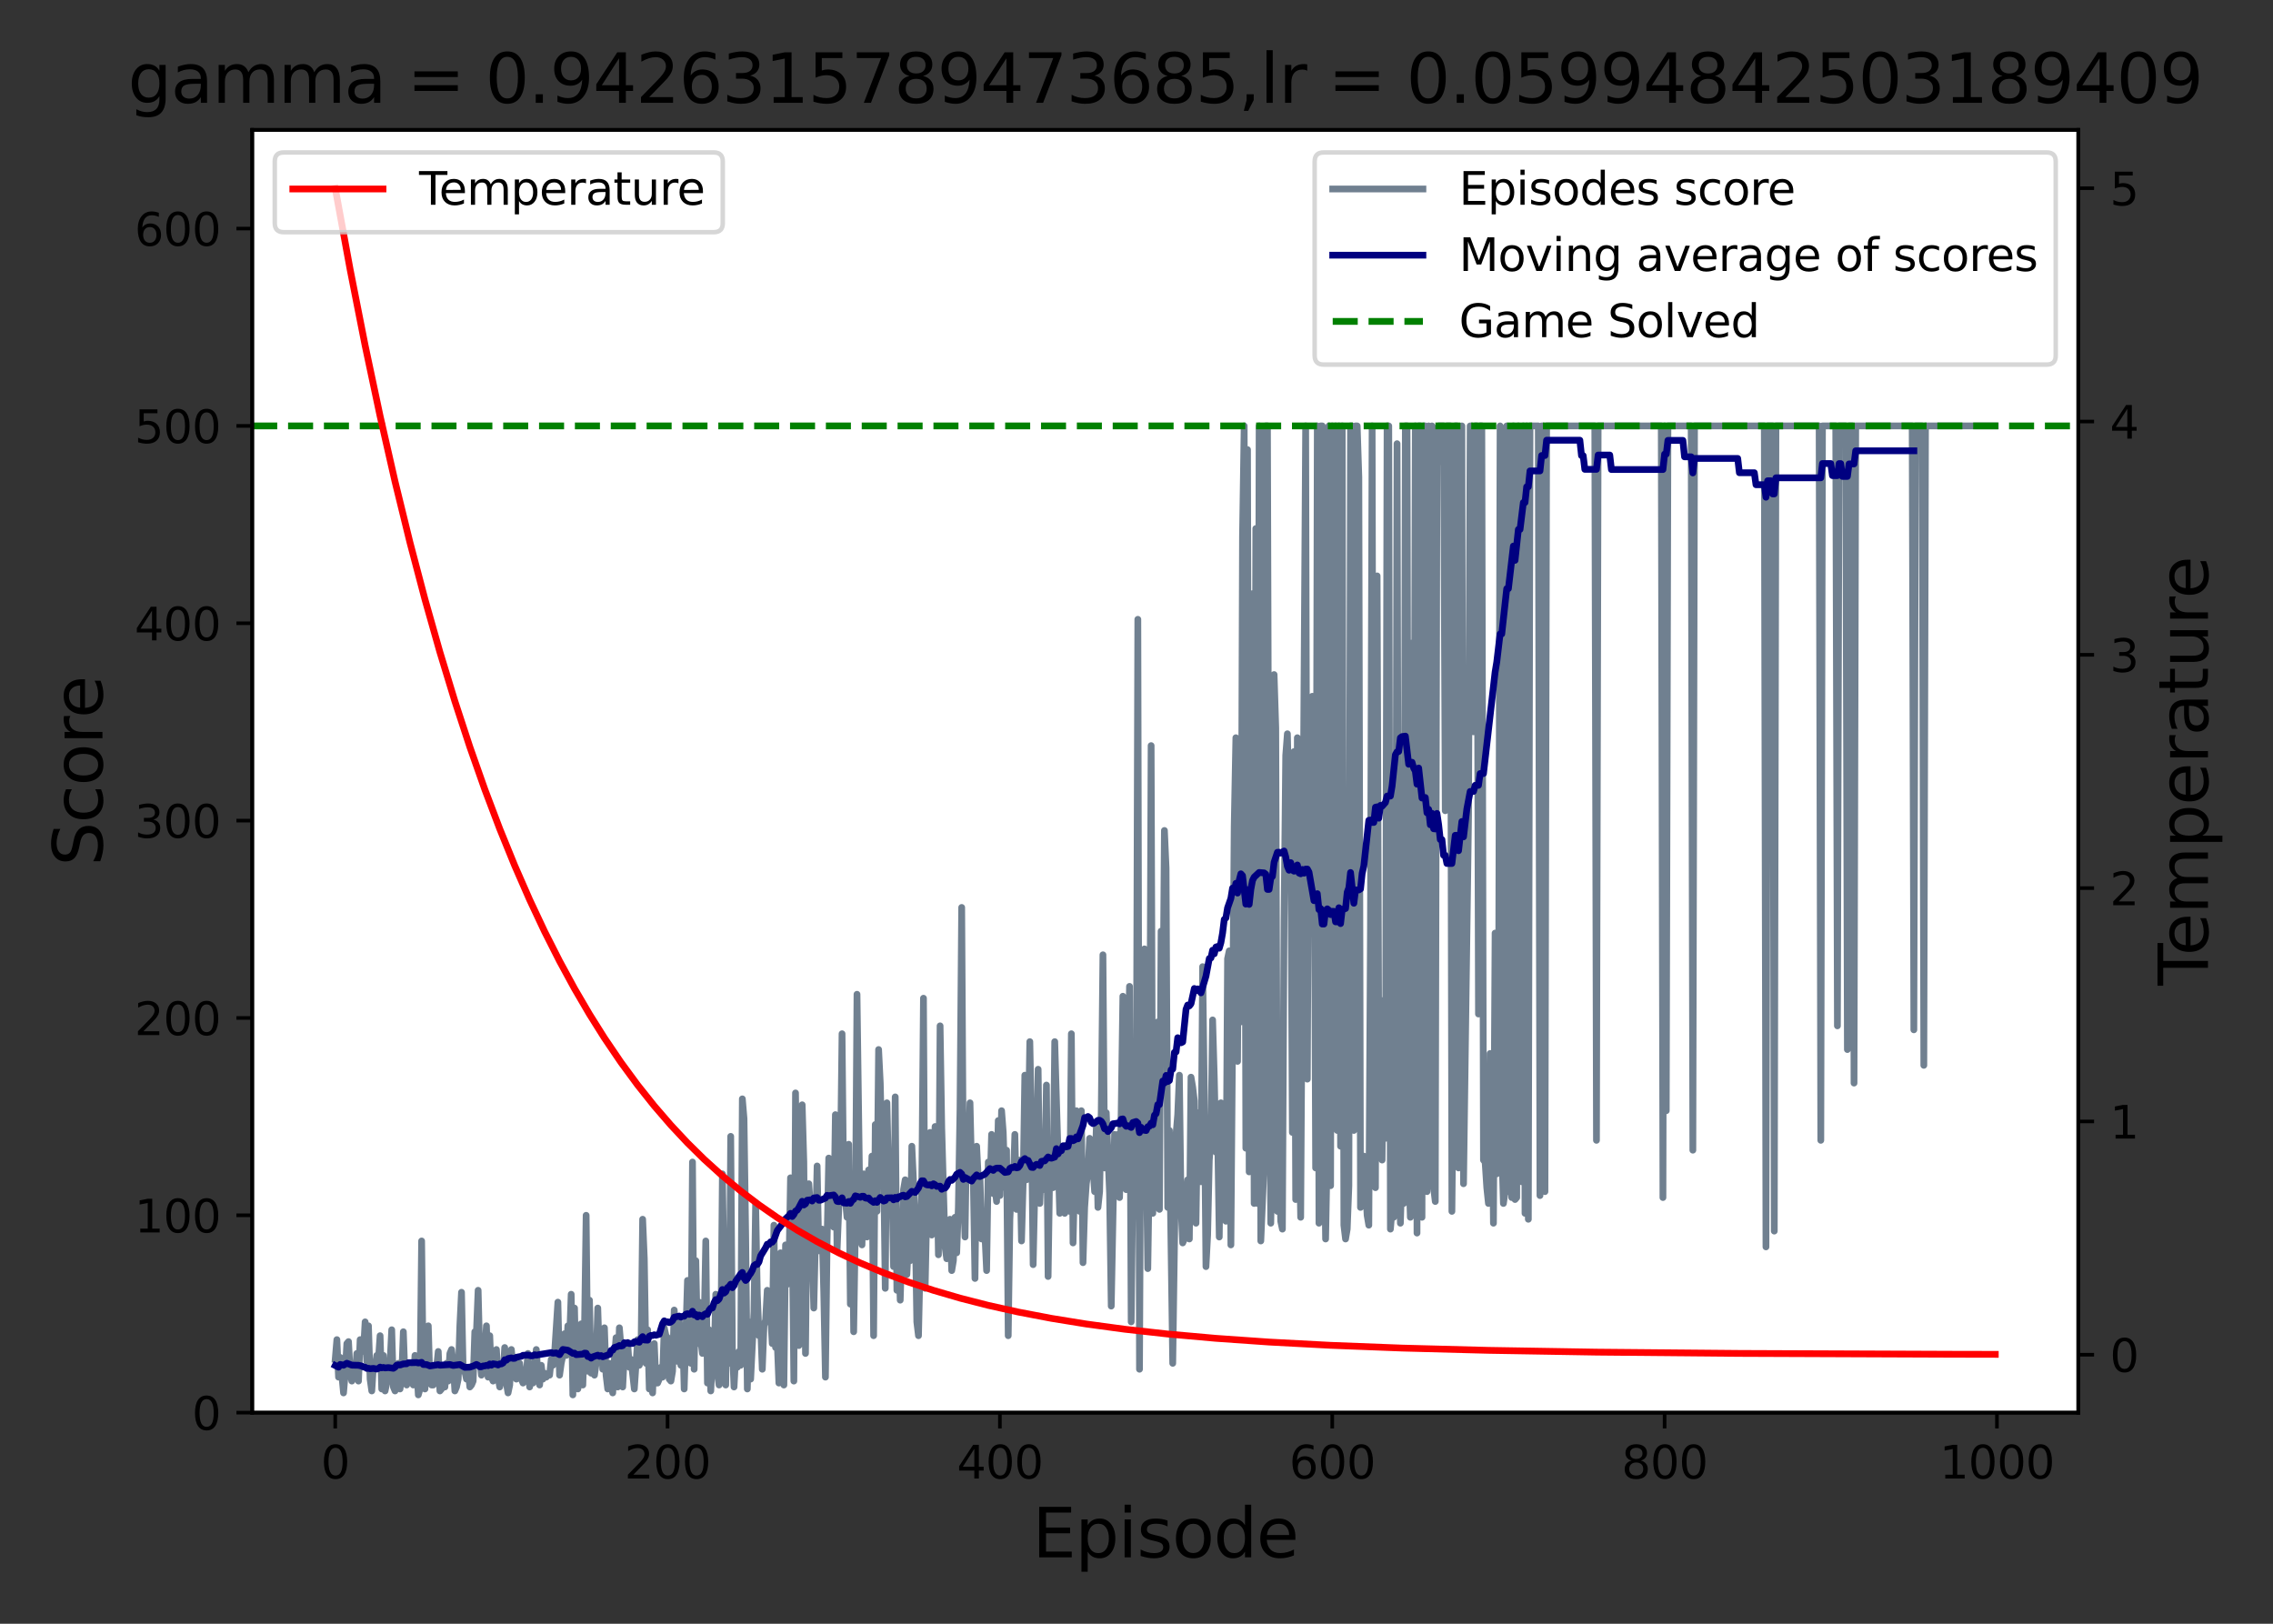 <?xml version="1.0" encoding="utf-8" standalone="no"?>
<!DOCTYPE svg PUBLIC "-//W3C//DTD SVG 1.1//EN"
  "http://www.w3.org/Graphics/SVG/1.1/DTD/svg11.dtd">
<svg xmlns:xlink="http://www.w3.org/1999/xlink" width="504pt" height="360pt" viewBox="0 0 504 360" xmlns="http://www.w3.org/2000/svg" version="1.1">
 <rect x="0" y="0" width="504" height="360" fill="#333333" stroke="none"/>
 <defs>
  <style type="text/css">*{stroke-linejoin: round; stroke-linecap: butt}</style>
 </defs>
 <g id="figure_1">
  <g id="patch_1">
   <path d="M 0 360 
L 504 360 
L 504 0 
L 0 0 
L 0 360 
z
" style="fill: none"/>
  </g>
  <g id="axes_1">
   <g id="patch_2">
    <path d="M 55.925 313.2 
L 460.825 313.2 
L 460.825 28.8 
L 55.925 28.8 
z
" style="fill: #ffffff"/>
   </g>
   <g id="matplotlib.axis_1">
    <g id="xtick_1">
     <g id="line2d_1">
      <defs>
       <path id="m7214037298" d="M 0 0 
L 0 3.5 
" style="stroke: #000000; stroke-width: 0.8"/>
      </defs>
      <g>
       <use xlink:href="#m7214037298" x="74.33" y="313.2" style="stroke: #000000; stroke-width: 0.8"/>
      </g>
     </g>
     <g id="text_1">
      <!-- 0 -->
      <g transform="translate(71.148 327.798)scale(0.1 -0.1)">
       <defs>
        <path id="DejaVuSans-30" d="M 2034 4250 
Q 1547 4250 1301 3770 
Q 1056 3291 1056 2328 
Q 1056 1369 1301 889 
Q 1547 409 2034 409 
Q 2525 409 2770 889 
Q 3016 1369 3016 2328 
Q 3016 3291 2770 3770 
Q 2525 4250 2034 4250 
z
M 2034 4750 
Q 2819 4750 3233 4129 
Q 3647 3509 3647 2328 
Q 3647 1150 3233 529 
Q 2819 -91 2034 -91 
Q 1250 -91 836 529 
Q 422 1150 422 2328 
Q 422 3509 836 4129 
Q 1250 4750 2034 4750 
z
" transform="scale(0.016)"/>
       </defs>
       <use xlink:href="#DejaVuSans-30"/>
      </g>
     </g>
    </g>
    <g id="xtick_2">
     <g id="line2d_2">
      <g>
       <use xlink:href="#m7214037298" x="148.021" y="313.2" style="stroke: #000000; stroke-width: 0.8"/>
      </g>
     </g>
     <g id="text_2">
      <!-- 200 -->
      <g transform="translate(138.478 327.798)scale(0.1 -0.1)">
       <defs>
        <path id="DejaVuSans-32" d="M 1228 531 
L 3431 531 
L 3431 0 
L 469 0 
L 469 531 
Q 828 903 1448 1529 
Q 2069 2156 2228 2338 
Q 2531 2678 2651 2914 
Q 2772 3150 2772 3378 
Q 2772 3750 2511 3984 
Q 2250 4219 1831 4219 
Q 1534 4219 1204 4116 
Q 875 4013 500 3803 
L 500 4441 
Q 881 4594 1212 4672 
Q 1544 4750 1819 4750 
Q 2544 4750 2975 4387 
Q 3406 4025 3406 3419 
Q 3406 3131 3298 2873 
Q 3191 2616 2906 2266 
Q 2828 2175 2409 1742 
Q 1991 1309 1228 531 
z
" transform="scale(0.016)"/>
       </defs>
       <use xlink:href="#DejaVuSans-32"/>
       <use xlink:href="#DejaVuSans-30" x="63.623"/>
       <use xlink:href="#DejaVuSans-30" x="127.246"/>
      </g>
     </g>
    </g>
    <g id="xtick_3">
     <g id="line2d_3">
      <g>
       <use xlink:href="#m7214037298" x="221.713" y="313.2" style="stroke: #000000; stroke-width: 0.8"/>
      </g>
     </g>
     <g id="text_3">
      <!-- 400 -->
      <g transform="translate(212.17 327.798)scale(0.1 -0.1)">
       <defs>
        <path id="DejaVuSans-34" d="M 2419 4116 
L 825 1625 
L 2419 1625 
L 2419 4116 
z
M 2253 4666 
L 3047 4666 
L 3047 1625 
L 3713 1625 
L 3713 1100 
L 3047 1100 
L 3047 0 
L 2419 0 
L 2419 1100 
L 313 1100 
L 313 1709 
L 2253 4666 
z
" transform="scale(0.016)"/>
       </defs>
       <use xlink:href="#DejaVuSans-34"/>
       <use xlink:href="#DejaVuSans-30" x="63.623"/>
       <use xlink:href="#DejaVuSans-30" x="127.246"/>
      </g>
     </g>
    </g>
    <g id="xtick_4">
     <g id="line2d_4">
      <g>
       <use xlink:href="#m7214037298" x="295.405" y="313.2" style="stroke: #000000; stroke-width: 0.8"/>
      </g>
     </g>
     <g id="text_4">
      <!-- 600 -->
      <g transform="translate(285.861 327.798)scale(0.1 -0.1)">
       <defs>
        <path id="DejaVuSans-36" d="M 2113 2584 
Q 1688 2584 1439 2293 
Q 1191 2003 1191 1497 
Q 1191 994 1439 701 
Q 1688 409 2113 409 
Q 2538 409 2786 701 
Q 3034 994 3034 1497 
Q 3034 2003 2786 2293 
Q 2538 2584 2113 2584 
z
M 3366 4563 
L 3366 3988 
Q 3128 4100 2886 4159 
Q 2644 4219 2406 4219 
Q 1781 4219 1451 3797 
Q 1122 3375 1075 2522 
Q 1259 2794 1537 2939 
Q 1816 3084 2150 3084 
Q 2853 3084 3261 2657 
Q 3669 2231 3669 1497 
Q 3669 778 3244 343 
Q 2819 -91 2113 -91 
Q 1303 -91 875 529 
Q 447 1150 447 2328 
Q 447 3434 972 4092 
Q 1497 4750 2381 4750 
Q 2619 4750 2861 4703 
Q 3103 4656 3366 4563 
z
" transform="scale(0.016)"/>
       </defs>
       <use xlink:href="#DejaVuSans-36"/>
       <use xlink:href="#DejaVuSans-30" x="63.623"/>
       <use xlink:href="#DejaVuSans-30" x="127.246"/>
      </g>
     </g>
    </g>
    <g id="xtick_5">
     <g id="line2d_5">
      <g>
       <use xlink:href="#m7214037298" x="369.097" y="313.2" style="stroke: #000000; stroke-width: 0.8"/>
      </g>
     </g>
     <g id="text_5">
      <!-- 800 -->
      <g transform="translate(359.553 327.798)scale(0.1 -0.1)">
       <defs>
        <path id="DejaVuSans-38" d="M 2034 2216 
Q 1584 2216 1326 1975 
Q 1069 1734 1069 1313 
Q 1069 891 1326 650 
Q 1584 409 2034 409 
Q 2484 409 2743 651 
Q 3003 894 3003 1313 
Q 3003 1734 2745 1975 
Q 2488 2216 2034 2216 
z
M 1403 2484 
Q 997 2584 770 2862 
Q 544 3141 544 3541 
Q 544 4100 942 4425 
Q 1341 4750 2034 4750 
Q 2731 4750 3128 4425 
Q 3525 4100 3525 3541 
Q 3525 3141 3298 2862 
Q 3072 2584 2669 2484 
Q 3125 2378 3379 2068 
Q 3634 1759 3634 1313 
Q 3634 634 3220 271 
Q 2806 -91 2034 -91 
Q 1263 -91 848 271 
Q 434 634 434 1313 
Q 434 1759 690 2068 
Q 947 2378 1403 2484 
z
M 1172 3481 
Q 1172 3119 1398 2916 
Q 1625 2713 2034 2713 
Q 2441 2713 2670 2916 
Q 2900 3119 2900 3481 
Q 2900 3844 2670 4047 
Q 2441 4250 2034 4250 
Q 1625 4250 1398 4047 
Q 1172 3844 1172 3481 
z
" transform="scale(0.016)"/>
       </defs>
       <use xlink:href="#DejaVuSans-38"/>
       <use xlink:href="#DejaVuSans-30" x="63.623"/>
       <use xlink:href="#DejaVuSans-30" x="127.246"/>
      </g>
     </g>
    </g>
    <g id="xtick_6">
     <g id="line2d_6">
      <g>
       <use xlink:href="#m7214037298" x="442.789" y="313.2" style="stroke: #000000; stroke-width: 0.8"/>
      </g>
     </g>
     <g id="text_6">
      <!-- 1000 -->
      <g transform="translate(430.064 327.798)scale(0.1 -0.1)">
       <defs>
        <path id="DejaVuSans-31" d="M 794 531 
L 1825 531 
L 1825 4091 
L 703 3866 
L 703 4441 
L 1819 4666 
L 2450 4666 
L 2450 531 
L 3481 531 
L 3481 0 
L 794 0 
L 794 531 
z
" transform="scale(0.016)"/>
       </defs>
       <use xlink:href="#DejaVuSans-31"/>
       <use xlink:href="#DejaVuSans-30" x="63.623"/>
       <use xlink:href="#DejaVuSans-30" x="127.246"/>
       <use xlink:href="#DejaVuSans-30" x="190.869"/>
      </g>
     </g>
    </g>
    <g id="text_7">
     <!-- Episode -->
     <g transform="translate(228.919 345.276)scale(0.15 -0.15)">
      <defs>
       <path id="DejaVuSans-45" d="M 628 4666 
L 3578 4666 
L 3578 4134 
L 1259 4134 
L 1259 2753 
L 3481 2753 
L 3481 2222 
L 1259 2222 
L 1259 531 
L 3634 531 
L 3634 0 
L 628 0 
L 628 4666 
z
" transform="scale(0.016)"/>
       <path id="DejaVuSans-70" d="M 1159 525 
L 1159 -1331 
L 581 -1331 
L 581 3500 
L 1159 3500 
L 1159 2969 
Q 1341 3281 1617 3432 
Q 1894 3584 2278 3584 
Q 2916 3584 3314 3078 
Q 3713 2572 3713 1747 
Q 3713 922 3314 415 
Q 2916 -91 2278 -91 
Q 1894 -91 1617 61 
Q 1341 213 1159 525 
z
M 3116 1747 
Q 3116 2381 2855 2742 
Q 2594 3103 2138 3103 
Q 1681 3103 1420 2742 
Q 1159 2381 1159 1747 
Q 1159 1113 1420 752 
Q 1681 391 2138 391 
Q 2594 391 2855 752 
Q 3116 1113 3116 1747 
z
" transform="scale(0.016)"/>
       <path id="DejaVuSans-69" d="M 603 3500 
L 1178 3500 
L 1178 0 
L 603 0 
L 603 3500 
z
M 603 4863 
L 1178 4863 
L 1178 4134 
L 603 4134 
L 603 4863 
z
" transform="scale(0.016)"/>
       <path id="DejaVuSans-73" d="M 2834 3397 
L 2834 2853 
Q 2591 2978 2328 3040 
Q 2066 3103 1784 3103 
Q 1356 3103 1142 2972 
Q 928 2841 928 2578 
Q 928 2378 1081 2264 
Q 1234 2150 1697 2047 
L 1894 2003 
Q 2506 1872 2764 1633 
Q 3022 1394 3022 966 
Q 3022 478 2636 193 
Q 2250 -91 1575 -91 
Q 1294 -91 989 -36 
Q 684 19 347 128 
L 347 722 
Q 666 556 975 473 
Q 1284 391 1588 391 
Q 1994 391 2212 530 
Q 2431 669 2431 922 
Q 2431 1156 2273 1281 
Q 2116 1406 1581 1522 
L 1381 1569 
Q 847 1681 609 1914 
Q 372 2147 372 2553 
Q 372 3047 722 3315 
Q 1072 3584 1716 3584 
Q 2034 3584 2315 3537 
Q 2597 3491 2834 3397 
z
" transform="scale(0.016)"/>
       <path id="DejaVuSans-6f" d="M 1959 3097 
Q 1497 3097 1228 2736 
Q 959 2375 959 1747 
Q 959 1119 1226 758 
Q 1494 397 1959 397 
Q 2419 397 2687 759 
Q 2956 1122 2956 1747 
Q 2956 2369 2687 2733 
Q 2419 3097 1959 3097 
z
M 1959 3584 
Q 2709 3584 3137 3096 
Q 3566 2609 3566 1747 
Q 3566 888 3137 398 
Q 2709 -91 1959 -91 
Q 1206 -91 779 398 
Q 353 888 353 1747 
Q 353 2609 779 3096 
Q 1206 3584 1959 3584 
z
" transform="scale(0.016)"/>
       <path id="DejaVuSans-64" d="M 2906 2969 
L 2906 4863 
L 3481 4863 
L 3481 0 
L 2906 0 
L 2906 525 
Q 2725 213 2448 61 
Q 2172 -91 1784 -91 
Q 1150 -91 751 415 
Q 353 922 353 1747 
Q 353 2572 751 3078 
Q 1150 3584 1784 3584 
Q 2172 3584 2448 3432 
Q 2725 3281 2906 2969 
z
M 947 1747 
Q 947 1113 1208 752 
Q 1469 391 1925 391 
Q 2381 391 2643 752 
Q 2906 1113 2906 1747 
Q 2906 2381 2643 2742 
Q 2381 3103 1925 3103 
Q 1469 3103 1208 2742 
Q 947 2381 947 1747 
z
" transform="scale(0.016)"/>
       <path id="DejaVuSans-65" d="M 3597 1894 
L 3597 1613 
L 953 1613 
Q 991 1019 1311 708 
Q 1631 397 2203 397 
Q 2534 397 2845 478 
Q 3156 559 3463 722 
L 3463 178 
Q 3153 47 2828 -22 
Q 2503 -91 2169 -91 
Q 1331 -91 842 396 
Q 353 884 353 1716 
Q 353 2575 817 3079 
Q 1281 3584 2069 3584 
Q 2775 3584 3186 3129 
Q 3597 2675 3597 1894 
z
M 3022 2063 
Q 3016 2534 2758 2815 
Q 2500 3097 2075 3097 
Q 1594 3097 1305 2825 
Q 1016 2553 972 2059 
L 3022 2063 
z
" transform="scale(0.016)"/>
      </defs>
      <use xlink:href="#DejaVuSans-45"/>
      <use xlink:href="#DejaVuSans-70" x="63.184"/>
      <use xlink:href="#DejaVuSans-69" x="126.66"/>
      <use xlink:href="#DejaVuSans-73" x="154.443"/>
      <use xlink:href="#DejaVuSans-6f" x="206.543"/>
      <use xlink:href="#DejaVuSans-64" x="267.725"/>
      <use xlink:href="#DejaVuSans-65" x="331.201"/>
     </g>
    </g>
   </g>
   <g id="matplotlib.axis_2">
    <g id="ytick_1">
     <g id="line2d_7">
      <defs>
       <path id="ma083813632" d="M 0 0 
L -3.5 0 
" style="stroke: #000000; stroke-width: 0.8"/>
      </defs>
      <g>
       <use xlink:href="#ma083813632" x="55.925" y="313.2" style="stroke: #000000; stroke-width: 0.8"/>
      </g>
     </g>
     <g id="text_8">
      <!-- 0 -->
      <g transform="translate(42.562 316.999)scale(0.1 -0.1)">
       <use xlink:href="#DejaVuSans-30"/>
      </g>
     </g>
    </g>
    <g id="ytick_2">
     <g id="line2d_8">
      <g>
       <use xlink:href="#ma083813632" x="55.925" y="269.446" style="stroke: #000000; stroke-width: 0.8"/>
      </g>
     </g>
     <g id="text_9">
      <!-- 100 -->
      <g transform="translate(29.837 273.245)scale(0.1 -0.1)">
       <use xlink:href="#DejaVuSans-31"/>
       <use xlink:href="#DejaVuSans-30" x="63.623"/>
       <use xlink:href="#DejaVuSans-30" x="127.246"/>
      </g>
     </g>
    </g>
    <g id="ytick_3">
     <g id="line2d_9">
      <g>
       <use xlink:href="#ma083813632" x="55.925" y="225.692" style="stroke: #000000; stroke-width: 0.8"/>
      </g>
     </g>
     <g id="text_10">
      <!-- 200 -->
      <g transform="translate(29.837 229.492)scale(0.1 -0.1)">
       <use xlink:href="#DejaVuSans-32"/>
       <use xlink:href="#DejaVuSans-30" x="63.623"/>
       <use xlink:href="#DejaVuSans-30" x="127.246"/>
      </g>
     </g>
    </g>
    <g id="ytick_4">
     <g id="line2d_10">
      <g>
       <use xlink:href="#ma083813632" x="55.925" y="181.938" style="stroke: #000000; stroke-width: 0.8"/>
      </g>
     </g>
     <g id="text_11">
      <!-- 300 -->
      <g transform="translate(29.837 185.738)scale(0.1 -0.1)">
       <defs>
        <path id="DejaVuSans-33" d="M 2597 2516 
Q 3050 2419 3304 2112 
Q 3559 1806 3559 1356 
Q 3559 666 3084 287 
Q 2609 -91 1734 -91 
Q 1441 -91 1130 -33 
Q 819 25 488 141 
L 488 750 
Q 750 597 1062 519 
Q 1375 441 1716 441 
Q 2309 441 2620 675 
Q 2931 909 2931 1356 
Q 2931 1769 2642 2001 
Q 2353 2234 1838 2234 
L 1294 2234 
L 1294 2753 
L 1863 2753 
Q 2328 2753 2575 2939 
Q 2822 3125 2822 3475 
Q 2822 3834 2567 4026 
Q 2313 4219 1838 4219 
Q 1578 4219 1281 4162 
Q 984 4106 628 3988 
L 628 4550 
Q 988 4650 1302 4700 
Q 1616 4750 1894 4750 
Q 2613 4750 3031 4423 
Q 3450 4097 3450 3541 
Q 3450 3153 3228 2886 
Q 3006 2619 2597 2516 
z
" transform="scale(0.016)"/>
       </defs>
       <use xlink:href="#DejaVuSans-33"/>
       <use xlink:href="#DejaVuSans-30" x="63.623"/>
       <use xlink:href="#DejaVuSans-30" x="127.246"/>
      </g>
     </g>
    </g>
    <g id="ytick_5">
     <g id="line2d_11">
      <g>
       <use xlink:href="#ma083813632" x="55.925" y="138.185" style="stroke: #000000; stroke-width: 0.8"/>
      </g>
     </g>
     <g id="text_12">
      <!-- 400 -->
      <g transform="translate(29.837 141.984)scale(0.1 -0.1)">
       <use xlink:href="#DejaVuSans-34"/>
       <use xlink:href="#DejaVuSans-30" x="63.623"/>
       <use xlink:href="#DejaVuSans-30" x="127.246"/>
      </g>
     </g>
    </g>
    <g id="ytick_6">
     <g id="line2d_12">
      <g>
       <use xlink:href="#ma083813632" x="55.925" y="94.431" style="stroke: #000000; stroke-width: 0.8"/>
      </g>
     </g>
     <g id="text_13">
      <!-- 500 -->
      <g transform="translate(29.837 98.23)scale(0.1 -0.1)">
       <defs>
        <path id="DejaVuSans-35" d="M 691 4666 
L 3169 4666 
L 3169 4134 
L 1269 4134 
L 1269 2991 
Q 1406 3038 1543 3061 
Q 1681 3084 1819 3084 
Q 2600 3084 3056 2656 
Q 3513 2228 3513 1497 
Q 3513 744 3044 326 
Q 2575 -91 1722 -91 
Q 1428 -91 1123 -41 
Q 819 9 494 109 
L 494 744 
Q 775 591 1075 516 
Q 1375 441 1709 441 
Q 2250 441 2565 725 
Q 2881 1009 2881 1497 
Q 2881 1984 2565 2268 
Q 2250 2553 1709 2553 
Q 1456 2553 1204 2497 
Q 953 2441 691 2322 
L 691 4666 
z
" transform="scale(0.016)"/>
       </defs>
       <use xlink:href="#DejaVuSans-35"/>
       <use xlink:href="#DejaVuSans-30" x="63.623"/>
       <use xlink:href="#DejaVuSans-30" x="127.246"/>
      </g>
     </g>
    </g>
    <g id="ytick_7">
     <g id="line2d_13">
      <g>
       <use xlink:href="#ma083813632" x="55.925" y="50.677" style="stroke: #000000; stroke-width: 0.8"/>
      </g>
     </g>
     <g id="text_14">
      <!-- 600 -->
      <g transform="translate(29.837 54.476)scale(0.1 -0.1)">
       <use xlink:href="#DejaVuSans-36"/>
       <use xlink:href="#DejaVuSans-30" x="63.623"/>
       <use xlink:href="#DejaVuSans-30" x="127.246"/>
      </g>
     </g>
    </g>
    <g id="text_15">
     <!-- Score -->
     <g transform="translate(22.718 192.004)rotate(-90)scale(0.15 -0.15)">
      <defs>
       <path id="DejaVuSans-53" d="M 3425 4513 
L 3425 3897 
Q 3066 4069 2747 4153 
Q 2428 4238 2131 4238 
Q 1616 4238 1336 4038 
Q 1056 3838 1056 3469 
Q 1056 3159 1242 3001 
Q 1428 2844 1947 2747 
L 2328 2669 
Q 3034 2534 3370 2195 
Q 3706 1856 3706 1288 
Q 3706 609 3251 259 
Q 2797 -91 1919 -91 
Q 1588 -91 1214 -16 
Q 841 59 441 206 
L 441 856 
Q 825 641 1194 531 
Q 1563 422 1919 422 
Q 2459 422 2753 634 
Q 3047 847 3047 1241 
Q 3047 1584 2836 1778 
Q 2625 1972 2144 2069 
L 1759 2144 
Q 1053 2284 737 2584 
Q 422 2884 422 3419 
Q 422 4038 858 4394 
Q 1294 4750 2059 4750 
Q 2388 4750 2728 4690 
Q 3069 4631 3425 4513 
z
" transform="scale(0.016)"/>
       <path id="DejaVuSans-63" d="M 3122 3366 
L 3122 2828 
Q 2878 2963 2633 3030 
Q 2388 3097 2138 3097 
Q 1578 3097 1268 2742 
Q 959 2388 959 1747 
Q 959 1106 1268 751 
Q 1578 397 2138 397 
Q 2388 397 2633 464 
Q 2878 531 3122 666 
L 3122 134 
Q 2881 22 2623 -34 
Q 2366 -91 2075 -91 
Q 1284 -91 818 406 
Q 353 903 353 1747 
Q 353 2603 823 3093 
Q 1294 3584 2113 3584 
Q 2378 3584 2631 3529 
Q 2884 3475 3122 3366 
z
" transform="scale(0.016)"/>
       <path id="DejaVuSans-72" d="M 2631 2963 
Q 2534 3019 2420 3045 
Q 2306 3072 2169 3072 
Q 1681 3072 1420 2755 
Q 1159 2438 1159 1844 
L 1159 0 
L 581 0 
L 581 3500 
L 1159 3500 
L 1159 2956 
Q 1341 3275 1631 3429 
Q 1922 3584 2338 3584 
Q 2397 3584 2469 3576 
Q 2541 3569 2628 3553 
L 2631 2963 
z
" transform="scale(0.016)"/>
      </defs>
      <use xlink:href="#DejaVuSans-53"/>
      <use xlink:href="#DejaVuSans-63" x="63.477"/>
      <use xlink:href="#DejaVuSans-6f" x="118.457"/>
      <use xlink:href="#DejaVuSans-72" x="179.639"/>
      <use xlink:href="#DejaVuSans-65" x="218.502"/>
     </g>
    </g>
   </g>
   <g id="line2d_14">
    <path d="M 74.33 301.386 
L 74.698 297.011 
L 75.066 305.324 
L 75.435 300.949 
L 76.172 308.825 
L 76.54 304.449 
L 76.909 297.886 
L 77.277 297.449 
L 77.646 304.449 
L 78.014 306.199 
L 78.383 303.137 
L 78.751 305.324 
L 79.12 300.074 
L 79.488 306.199 
L 79.856 297.011 
L 80.225 297.011 
L 80.593 299.636 
L 80.962 293.073 
L 81.33 301.824 
L 81.699 293.948 
L 82.067 305.762 
L 82.436 308.387 
L 82.804 302.699 
L 83.173 303.574 
L 83.541 300.511 
L 83.909 301.386 
L 84.278 296.136 
L 84.646 307.95 
L 85.015 300.511 
L 85.383 308.387 
L 85.752 306.637 
L 86.12 303.574 
L 86.489 302.262 
L 86.857 294.823 
L 87.226 307.512 
L 87.594 308.387 
L 88.331 302.262 
L 88.699 307.95 
L 89.068 305.324 
L 89.436 295.261 
L 89.805 305.762 
L 90.173 307.074 
L 90.542 306.199 
L 90.91 303.574 
L 91.279 303.574 
L 91.647 307.074 
L 92.016 300.511 
L 92.384 302.262 
L 92.753 309.262 
L 93.121 307.95 
L 93.489 275.134 
L 93.858 306.637 
L 94.226 307.95 
L 94.595 297.449 
L 94.963 293.948 
L 95.332 306.637 
L 95.7 307.074 
L 96.069 307.074 
L 96.806 303.137 
L 97.174 299.636 
L 97.542 308.387 
L 97.911 307.95 
L 98.279 303.574 
L 98.648 307.512 
L 99.016 302.262 
L 99.385 306.199 
L 99.753 300.074 
L 100.122 299.199 
L 100.49 302.262 
L 100.859 308.387 
L 101.227 307.512 
L 101.596 305.762 
L 101.964 293.948 
L 102.332 286.51 
L 102.701 304.012 
L 103.069 304.012 
L 103.438 305.762 
L 103.806 303.574 
L 104.175 307.512 
L 104.543 307.074 
L 104.912 306.199 
L 105.28 295.261 
L 105.649 295.261 
L 106.017 286.073 
L 106.386 300.949 
L 106.754 304.887 
L 107.122 300.949 
L 107.491 300.074 
L 107.859 293.948 
L 108.228 305.324 
L 108.596 296.136 
L 108.965 305.324 
L 109.333 306.199 
L 110.07 299.199 
L 110.439 305.324 
L 110.807 307.512 
L 111.175 305.324 
L 111.544 304.887 
L 111.912 298.761 
L 112.281 306.637 
L 112.649 308.825 
L 113.018 307.074 
L 113.386 299.199 
L 113.755 303.137 
L 114.123 301.386 
L 114.492 305.762 
L 114.86 302.699 
L 115.229 302.262 
L 115.597 305.762 
L 115.965 306.637 
L 116.334 306.199 
L 116.702 304.449 
L 117.071 300.074 
L 117.439 307.512 
L 117.808 303.574 
L 118.176 306.637 
L 118.913 299.199 
L 119.282 304.887 
L 119.65 307.074 
L 120.019 302.699 
L 120.387 305.762 
L 120.755 304.449 
L 121.124 305.324 
L 121.492 304.887 
L 121.861 304.887 
L 122.229 301.386 
L 122.598 302.699 
L 122.966 300.074 
L 123.703 288.698 
L 124.072 304.887 
L 124.44 302.262 
L 124.808 300.511 
L 125.177 295.698 
L 125.545 300.511 
L 125.914 293.948 
L 126.282 297.449 
L 126.651 286.948 
L 127.019 309.262 
L 127.388 290.01 
L 127.756 306.637 
L 128.125 307.95 
L 128.493 306.199 
L 128.862 293.511 
L 129.23 307.074 
L 129.598 295.261 
L 129.967 269.446 
L 130.335 304.012 
L 130.704 288.26 
L 131.072 304.449 
L 131.441 303.574 
L 131.809 304.887 
L 132.178 302.262 
L 132.546 290.01 
L 132.915 301.824 
L 133.283 294.823 
L 133.652 303.574 
L 134.02 294.386 
L 134.388 304.887 
L 134.757 307.95 
L 135.125 302.262 
L 135.494 307.074 
L 135.862 308.825 
L 136.231 301.386 
L 136.599 296.574 
L 136.968 307.512 
L 137.336 294.386 
L 137.705 298.761 
L 138.073 307.512 
L 138.441 300.074 
L 138.81 302.699 
L 139.178 297.886 
L 139.547 303.137 
L 139.915 301.386 
L 140.652 307.95 
L 141.389 297.011 
L 141.758 302.699 
L 142.126 300.511 
L 142.495 270.321 
L 142.863 279.072 
L 143.231 302.262 
L 143.6 294.823 
L 143.968 307.95 
L 144.337 306.637 
L 144.705 308.825 
L 145.074 297.886 
L 145.442 306.637 
L 145.811 306.637 
L 146.179 305.762 
L 146.548 303.137 
L 146.916 305.324 
L 147.285 294.386 
L 147.653 296.136 
L 148.021 296.574 
L 148.39 305.762 
L 148.758 306.199 
L 149.127 304.012 
L 149.495 290.448 
L 149.864 297.449 
L 150.232 301.824 
L 150.601 292.198 
L 150.969 302.699 
L 151.338 293.948 
L 151.706 307.95 
L 152.443 283.885 
L 152.811 301.824 
L 153.18 302.262 
L 153.548 257.633 
L 153.917 303.574 
L 154.285 279.51 
L 154.654 297.886 
L 155.022 288.698 
L 155.391 297.011 
L 155.759 300.074 
L 156.128 294.386 
L 156.496 275.134 
L 156.864 306.637 
L 157.233 294.823 
L 157.601 308.387 
L 157.97 300.949 
L 158.338 302.262 
L 158.707 286.948 
L 159.075 304.449 
L 159.444 307.074 
L 159.812 300.511 
L 160.181 260.258 
L 160.917 307.074 
L 161.286 281.26 
L 161.654 302.262 
L 162.023 251.945 
L 162.391 298.761 
L 162.76 307.512 
L 163.128 300.511 
L 163.497 303.137 
L 163.865 299.636 
L 164.234 302.699 
L 164.602 243.631 
L 164.971 248.007 
L 165.339 273.822 
L 165.707 307.95 
L 166.076 293.073 
L 166.444 305.762 
L 167.181 290.886 
L 167.55 266.821 
L 167.918 286.948 
L 168.287 296.136 
L 168.655 293.948 
L 169.024 303.574 
L 169.392 293.948 
L 169.761 292.636 
L 170.129 286.073 
L 170.497 291.761 
L 170.866 291.323 
L 171.234 297.886 
L 171.603 271.634 
L 171.971 298.761 
L 172.34 297.449 
L 172.708 306.637 
L 173.077 277.759 
L 173.445 297.011 
L 173.814 307.074 
L 174.182 276.009 
L 174.55 284.76 
L 174.919 282.135 
L 175.287 261.133 
L 175.656 272.071 
L 176.024 306.199 
L 176.393 242.319 
L 177.13 298.324 
L 177.498 286.073 
L 177.867 244.944 
L 178.235 257.633 
L 178.604 300.074 
L 178.972 265.946 
L 179.34 262.446 
L 179.709 267.696 
L 180.077 276.884 
L 180.446 290.01 
L 181.183 258.508 
L 181.551 277.322 
L 181.92 272.946 
L 182.288 272.509 
L 182.657 286.51 
L 183.025 305.324 
L 183.394 275.134 
L 183.762 256.758 
L 184.13 269.446 
L 184.499 269.009 
L 184.867 272.071 
L 185.236 247.132 
L 185.604 277.322 
L 186.341 258.945 
L 186.71 229.193 
L 187.078 265.071 
L 187.447 265.946 
L 187.815 269.884 
L 188.183 253.695 
L 188.552 289.135 
L 188.92 262.883 
L 189.289 295.261 
L 189.657 272.071 
L 190.026 220.442 
L 190.763 274.697 
L 191.131 276.009 
L 191.5 260.258 
L 191.868 269.884 
L 192.237 274.259 
L 192.605 259.383 
L 192.973 266.821 
L 193.342 256.32 
L 193.71 296.136 
L 194.079 249.319 
L 194.447 268.571 
L 194.816 232.693 
L 195.184 240.131 
L 195.553 256.32 
L 195.921 257.633 
L 196.29 285.635 
L 196.658 244.506 
L 197.027 260.695 
L 197.395 262.883 
L 197.763 261.133 
L 198.132 280.822 
L 198.5 243.194 
L 198.869 286.073 
L 199.237 275.134 
L 199.606 288.26 
L 200.343 263.758 
L 200.711 261.57 
L 201.08 282.572 
L 201.448 275.134 
L 201.816 279.51 
L 202.185 254.132 
L 202.922 269.884 
L 203.29 293.073 
L 203.659 296.136 
L 204.396 262.446 
L 204.764 221.317 
L 205.133 285.635 
L 205.501 268.134 
L 205.87 265.946 
L 206.238 251.07 
L 206.606 273.822 
L 206.975 258.07 
L 207.343 249.757 
L 207.712 256.758 
L 208.08 278.197 
L 208.449 227.442 
L 208.817 250.194 
L 209.554 276.447 
L 209.923 279.072 
L 210.291 273.822 
L 210.66 270.321 
L 211.028 281.697 
L 211.396 279.51 
L 211.765 269.884 
L 212.133 277.759 
L 212.502 267.696 
L 212.87 245.819 
L 213.239 201.19 
L 213.607 262.008 
L 213.976 274.259 
L 214.344 251.507 
L 214.713 257.195 
L 215.081 244.506 
L 215.449 260.258 
L 215.818 261.57 
L 216.186 283.447 
L 216.555 254.132 
L 216.923 261.57 
L 217.292 261.133 
L 217.66 274.697 
L 218.029 274.697 
L 218.397 273.822 
L 218.766 281.697 
L 219.134 257.633 
L 219.503 264.196 
L 219.871 251.507 
L 220.239 264.633 
L 220.608 262.883 
L 220.976 266.383 
L 221.345 248.444 
L 221.713 265.071 
L 222.082 246.257 
L 222.45 251.07 
L 222.819 263.321 
L 223.187 255.007 
L 223.556 296.136 
L 223.924 270.321 
L 224.293 262.446 
L 224.661 263.321 
L 225.029 251.507 
L 225.398 268.134 
L 225.766 268.134 
L 226.135 257.195 
L 226.503 275.134 
L 226.872 262.008 
L 227.24 238.381 
L 227.609 261.57 
L 227.977 253.257 
L 228.346 230.943 
L 228.714 249.757 
L 229.082 280.385 
L 229.451 263.758 
L 229.819 262.008 
L 230.188 237.068 
L 230.556 266.821 
L 230.925 258.07 
L 231.293 263.758 
L 231.662 261.133 
L 232.03 240.569 
L 232.399 283.01 
L 232.767 258.07 
L 233.136 263.321 
L 233.504 263.321 
L 233.872 230.943 
L 234.978 269.009 
L 235.346 264.633 
L 235.715 254.132 
L 236.083 269.009 
L 236.82 253.695 
L 237.189 268.571 
L 237.557 229.193 
L 237.926 275.572 
L 238.662 246.257 
L 239.399 268.571 
L 239.768 246.257 
L 240.136 279.947 
L 240.505 267.696 
L 240.873 262.446 
L 241.242 259.82 
L 241.61 252.382 
L 241.979 258.07 
L 242.347 258.945 
L 242.715 264.196 
L 243.084 250.194 
L 243.452 267.696 
L 243.821 264.196 
L 244.189 246.257 
L 244.558 211.691 
L 244.926 258.945 
L 245.295 246.694 
L 246.032 264.633 
L 246.4 289.573 
L 247.137 251.507 
L 247.505 258.07 
L 247.874 251.507 
L 248.242 265.508 
L 248.611 246.257 
L 248.979 220.879 
L 249.348 252.382 
L 249.716 263.758 
L 250.453 218.692 
L 250.822 293.073 
L 251.19 261.57 
L 251.559 256.32 
L 251.927 258.07 
L 252.295 137.31 
L 252.664 303.574 
L 253.032 226.567 
L 253.401 267.258 
L 253.769 210.378 
L 254.138 253.257 
L 254.506 281.26 
L 254.875 256.758 
L 255.243 165.312 
L 255.612 269.009 
L 255.98 253.695 
L 256.348 266.821 
L 256.717 226.567 
L 257.085 268.134 
L 257.454 206.441 
L 257.822 232.255 
L 258.191 184.126 
L 258.559 192.439 
L 258.928 267.696 
L 259.296 250.632 
L 260.033 302.262 
L 260.77 251.507 
L 261.138 247.132 
L 261.507 238.381 
L 261.875 267.258 
L 262.244 275.572 
L 262.612 274.697 
L 262.981 265.946 
L 263.349 261.57 
L 263.718 274.697 
L 264.086 238.818 
L 264.455 241.006 
L 264.823 244.069 
L 265.191 271.196 
L 265.56 246.694 
L 265.928 252.82 
L 266.297 262.008 
L 266.665 214.316 
L 267.034 242.756 
L 267.402 280.822 
L 267.771 273.822 
L 268.139 257.195 
L 268.508 252.382 
L 268.876 226.13 
L 269.245 238.818 
L 269.613 255.445 
L 269.981 250.632 
L 270.35 274.259 
L 270.718 244.506 
L 271.087 244.944 
L 271.824 270.759 
L 272.192 212.566 
L 272.561 210.816 
L 272.929 276.009 
L 273.666 183.251 
L 274.035 163.562 
L 274.403 235.318 
L 274.771 167.062 
L 275.14 226.567 
L 275.508 118.933 
L 275.877 94.431 
L 276.245 254.57 
L 276.614 99.681 
L 276.982 259.82 
L 277.351 256.758 
L 277.719 131.622 
L 278.088 266.821 
L 278.456 117.183 
L 278.824 266.821 
L 279.193 94.431 
L 279.561 275.134 
L 280.298 258.07 
L 280.667 94.431 
L 281.035 94.431 
L 281.404 218.254 
L 281.772 271.196 
L 282.141 250.632 
L 282.509 149.561 
L 282.878 161.374 
L 283.246 268.571 
L 283.614 251.07 
L 283.983 270.759 
L 284.351 272.509 
L 284.72 203.815 
L 285.088 167.5 
L 285.457 162.687 
L 285.825 178.438 
L 286.194 180.626 
L 286.562 251.07 
L 286.931 166.625 
L 287.299 265.946 
L 287.668 163.562 
L 288.036 249.319 
L 288.404 269.884 
L 289.51 94.431 
L 289.878 239.256 
L 290.247 159.186 
L 290.615 163.562 
L 290.984 154.374 
L 291.352 162.249 
L 291.721 258.945 
L 292.089 94.431 
L 292.457 271.196 
L 292.826 94.431 
L 293.194 94.431 
L 293.563 246.694 
L 293.931 274.697 
L 294.3 254.57 
L 294.668 94.431 
L 295.037 262.883 
L 295.405 94.431 
L 295.774 156.999 
L 296.142 94.431 
L 296.511 250.632 
L 296.879 94.431 
L 297.247 254.132 
L 297.616 94.431 
L 297.984 271.634 
L 298.353 274.697 
L 298.721 272.509 
L 299.09 262.883 
L 299.458 94.431 
L 299.827 94.431 
L 300.195 250.632 
L 300.564 94.431 
L 300.932 94.431 
L 301.301 105.807 
L 301.669 267.696 
L 302.037 260.695 
L 302.406 256.32 
L 303.143 269.446 
L 303.511 271.634 
L 303.88 206.003 
L 304.248 94.431 
L 304.617 262.883 
L 304.985 263.321 
L 305.354 127.684 
L 305.722 236.193 
L 306.09 253.257 
L 306.459 257.195 
L 306.827 221.754 
L 307.196 252.382 
L 307.564 94.431 
L 307.933 94.431 
L 308.301 272.509 
L 308.67 268.134 
L 309.038 269.884 
L 309.407 255.882 
L 309.775 98.369 
L 310.144 245.382 
L 310.512 271.196 
L 310.88 258.945 
L 311.249 266.821 
L 311.617 94.431 
L 311.986 94.431 
L 312.354 258.508 
L 312.723 269.884 
L 313.091 142.56 
L 313.46 227.005 
L 313.828 94.431 
L 314.197 273.384 
L 314.565 94.431 
L 314.934 94.431 
L 315.302 269.884 
L 315.67 94.431 
L 316.039 94.431 
L 316.407 264.196 
L 316.776 94.431 
L 317.144 222.192 
L 317.513 94.431 
L 317.881 263.321 
L 318.25 266.383 
L 318.618 103.182 
L 318.987 94.431 
L 320.092 94.431 
L 320.46 179.751 
L 320.829 94.431 
L 321.566 94.431 
L 321.934 268.571 
L 322.303 232.255 
L 322.671 94.431 
L 323.04 94.431 
L 323.408 258.945 
L 323.777 253.695 
L 324.145 94.431 
L 324.513 262.446 
L 325.619 181.063 
L 325.987 94.431 
L 326.356 94.431 
L 326.724 162.249 
L 327.093 94.431 
L 327.461 94.431 
L 327.83 224.817 
L 328.198 94.431 
L 328.567 94.431 
L 328.935 257.195 
L 329.303 257.633 
L 329.672 263.321 
L 330.04 266.821 
L 330.409 233.568 
L 330.777 235.318 
L 331.146 271.196 
L 331.514 206.878 
L 331.883 260.258 
L 332.251 239.694 
L 332.62 94.431 
L 332.988 254.57 
L 333.356 266.821 
L 333.725 264.196 
L 334.093 94.431 
L 334.462 264.196 
L 334.83 225.692 
L 335.199 265.508 
L 335.567 94.431 
L 335.936 265.946 
L 336.304 265.508 
L 336.673 94.431 
L 337.041 225.255 
L 337.41 262.008 
L 337.778 94.431 
L 338.146 269.009 
L 338.515 94.431 
L 338.883 270.321 
L 339.252 94.431 
L 341.094 94.431 
L 341.463 265.071 
L 341.831 94.431 
L 342.2 94.431 
L 342.568 264.196 
L 342.936 94.431 
L 353.622 94.431 
L 353.99 252.82 
L 354.359 94.431 
L 368.36 94.431 
L 368.729 265.508 
L 369.097 94.431 
L 369.466 246.257 
L 369.834 94.431 
L 374.992 94.431 
L 375.361 255.007 
L 375.729 94.431 
L 391.205 94.431 
L 391.573 276.447 
L 391.942 94.431 
L 393.047 94.431 
L 393.415 272.946 
L 393.784 94.431 
L 403.364 94.431 
L 403.732 252.82 
L 404.101 94.431 
L 407.048 94.431 
L 407.417 227.442 
L 407.785 94.431 
L 409.259 94.431 
L 409.628 232.693 
L 409.996 94.431 
L 410.733 94.431 
L 411.101 240.131 
L 411.47 94.431 
L 423.997 94.431 
L 424.366 228.318 
L 424.734 94.431 
L 426.208 94.431 
L 426.577 236.193 
L 426.945 94.431 
L 442.42 94.431 
L 442.42 94.431 
" clip-path="url(#p42fe28b652)" style="fill: none; stroke: #708090; stroke-width: 1.5; stroke-linecap: square"/>
   </g>
   <g id="line2d_15">
    <path d="M 74.33 302.743 
L 75.066 303.119 
L 75.435 302.515 
L 76.172 302.682 
L 76.909 302.244 
L 78.014 302.664 
L 79.488 302.699 
L 80.225 302.865 
L 80.593 303.075 
L 80.962 303.128 
L 81.33 303.39 
L 81.699 303.355 
L 82.067 303.46 
L 82.804 303.39 
L 83.541 303.53 
L 83.909 303.399 
L 84.278 303.102 
L 84.646 303.259 
L 85.015 303.18 
L 85.383 303.285 
L 86.12 303.207 
L 87.226 303.364 
L 87.594 303.119 
L 87.963 302.673 
L 88.331 302.585 
L 88.699 302.638 
L 89.436 302.393 
L 90.173 302.358 
L 90.542 302.139 
L 92.384 302.087 
L 92.753 302.192 
L 93.489 302.052 
L 93.858 302.524 
L 94.595 302.542 
L 95.332 302.839 
L 97.174 302.559 
L 97.542 302.682 
L 99.753 302.533 
L 100.49 302.734 
L 101.964 302.533 
L 103.069 303.154 
L 104.175 303.11 
L 104.912 302.874 
L 105.649 302.515 
L 106.017 302.708 
L 106.386 303.032 
L 106.754 303.023 
L 107.122 302.839 
L 107.491 302.83 
L 107.859 302.708 
L 108.228 302.778 
L 108.596 302.41 
L 108.965 302.673 
L 109.333 302.367 
L 110.07 302.489 
L 110.439 302.629 
L 110.807 302.393 
L 111.175 302.384 
L 111.544 302.183 
L 111.912 301.474 
L 112.281 301.579 
L 112.649 301.211 
L 113.386 301.054 
L 113.755 301.168 
L 114.123 301.15 
L 114.492 300.923 
L 115.597 300.713 
L 115.965 300.485 
L 117.071 300.441 
L 117.808 300.608 
L 118.176 300.564 
L 118.545 300.363 
L 118.913 300.459 
L 120.019 300.249 
L 122.229 299.89 
L 122.598 300.021 
L 123.335 299.951 
L 124.072 300.345 
L 124.808 299.19 
L 125.914 299.356 
L 127.019 300.056 
L 127.388 300.004 
L 127.756 300.336 
L 129.23 300.223 
L 129.598 300.004 
L 129.967 300.03 
L 130.335 300.756 
L 130.704 300.8 
L 131.072 301.115 
L 131.441 300.835 
L 132.546 300.45 
L 132.915 300.704 
L 133.283 300.546 
L 133.652 300.809 
L 135.125 300.301 
L 135.494 299.409 
L 135.862 299.339 
L 136.231 298.752 
L 136.968 298.525 
L 137.336 298.315 
L 137.705 298.429 
L 138.073 298.341 
L 138.441 297.694 
L 138.81 297.825 
L 139.178 297.667 
L 139.547 297.877 
L 140.284 297.851 
L 140.652 297.492 
L 141.021 297.422 
L 141.758 297.589 
L 142.126 296.74 
L 142.495 296.346 
L 142.863 297.081 
L 143.6 297.125 
L 143.968 296.267 
L 144.337 296.083 
L 144.705 296.101 
L 145.074 295.935 
L 145.442 296.04 
L 146.179 295.821 
L 146.916 293.476 
L 147.285 292.846 
L 147.653 293.117 
L 148.021 293.056 
L 148.39 293.239 
L 148.758 293.091 
L 149.127 292.784 
L 149.495 292.041 
L 150.601 291.787 
L 150.969 292.014 
L 151.338 291.839 
L 151.706 291.813 
L 152.074 291.376 
L 152.443 291.262 
L 152.811 291.411 
L 153.18 291.332 
L 153.548 290.719 
L 153.917 291.542 
L 154.285 291.419 
L 154.654 291.962 
L 155.022 291.559 
L 155.759 291.927 
L 156.128 291.446 
L 156.496 291.253 
L 156.864 291.393 
L 157.233 290.483 
L 157.601 290.028 
L 157.97 289.984 
L 158.338 288.812 
L 158.707 288.138 
L 159.075 288.365 
L 159.444 287.998 
L 160.181 285.898 
L 160.549 286.694 
L 160.917 286.396 
L 161.286 285.504 
L 161.654 285.233 
L 162.023 284.725 
L 162.391 285.486 
L 162.76 285.031 
L 163.128 284.051 
L 163.865 282.984 
L 164.234 282.441 
L 164.602 282.117 
L 164.971 283.351 
L 165.339 283.894 
L 165.707 283.552 
L 166.076 282.782 
L 166.444 282.301 
L 166.813 281.627 
L 167.181 280.603 
L 167.55 280.332 
L 167.918 280.341 
L 168.287 279.781 
L 168.655 278.442 
L 169.761 276.631 
L 170.129 275.852 
L 170.497 275.913 
L 170.866 275.335 
L 171.234 275.414 
L 171.603 274.898 
L 172.34 272.841 
L 173.814 270.881 
L 174.182 270.225 
L 174.919 269.534 
L 175.287 269.017 
L 175.656 269.717 
L 176.024 269.262 
L 176.393 268.51 
L 176.761 268.317 
L 177.13 267.749 
L 177.867 266.34 
L 178.235 267.153 
L 178.604 266.891 
L 178.972 266.103 
L 179.709 266.016 
L 180.077 266.278 
L 180.446 265.605 
L 181.183 265.508 
L 181.551 266.103 
L 181.92 266.103 
L 183.025 265.622 
L 183.394 265.018 
L 183.762 265.106 
L 184.867 264.94 
L 185.236 265.36 
L 185.604 266.34 
L 185.973 266.418 
L 186.341 266.322 
L 186.71 265.57 
L 187.078 266.698 
L 187.815 266.76 
L 188.183 266.383 
L 188.552 266.786 
L 188.92 266.165 
L 189.289 265.902 
L 189.657 265.132 
L 190.763 265.456 
L 191.131 265.22 
L 191.5 265.228 
L 191.868 265.605 
L 192.237 265.683 
L 192.605 265.605 
L 192.973 266.051 
L 193.71 266.576 
L 194.079 266.208 
L 194.447 266.576 
L 195.184 265.491 
L 195.921 266.287 
L 196.29 266.165 
L 196.658 265.596 
L 197.763 265.561 
L 198.132 266.007 
L 198.5 265.473 
L 198.869 265.841 
L 199.237 265.342 
L 199.606 265.333 
L 199.974 265.062 
L 200.343 264.992 
L 200.711 265.351 
L 201.08 265.272 
L 202.185 264.134 
L 202.922 264.379 
L 203.659 263.391 
L 204.027 262.393 
L 204.396 261.789 
L 204.764 261.807 
L 205.133 262.481 
L 205.501 262.691 
L 205.87 262.734 
L 206.238 262.664 
L 206.606 262.909 
L 206.975 262.463 
L 207.343 262.664 
L 207.712 263.032 
L 208.449 262.979 
L 208.817 263.671 
L 209.186 263.434 
L 209.554 263.408 
L 209.923 262.944 
L 210.291 261.982 
L 210.66 261.5 
L 211.028 261.702 
L 211.765 260.993 
L 212.133 260.337 
L 212.87 259.925 
L 213.239 260.284 
L 213.607 261.483 
L 213.976 261.054 
L 215.449 261.859 
L 215.818 261.273 
L 216.555 260.485 
L 216.923 260.783 
L 217.292 260.844 
L 218.397 260.319 
L 219.503 259.085 
L 220.239 259.488 
L 220.608 259.12 
L 220.976 258.989 
L 221.713 258.989 
L 222.819 259.943 
L 223.556 259.82 
L 223.924 259.059 
L 224.293 258.831 
L 224.661 258.866 
L 225.029 258.604 
L 225.398 258.928 
L 225.766 258.849 
L 226.135 258.411 
L 226.503 257.501 
L 227.24 256.871 
L 227.609 257.221 
L 227.977 257.283 
L 228.714 258.805 
L 229.082 258.84 
L 229.451 258.394 
L 229.819 258.149 
L 230.188 258.219 
L 230.556 258.403 
L 230.925 257.484 
L 231.662 257.37 
L 232.399 256.513 
L 232.767 256.714 
L 233.136 256.784 
L 233.872 256.539 
L 234.241 254.666 
L 234.609 255.839 
L 234.978 255.156 
L 235.346 255.121 
L 235.715 254.036 
L 236.083 254.019 
L 236.452 254.264 
L 236.82 254.176 
L 237.189 252.408 
L 237.557 252.417 
L 237.926 252.907 
L 238.294 252.732 
L 238.662 252.058 
L 239.031 252.496 
L 240.136 249.529 
L 240.505 247.779 
L 240.873 247.779 
L 241.242 247.543 
L 241.61 247.832 
L 241.979 248.829 
L 242.347 249.118 
L 242.715 248.969 
L 243.452 248.392 
L 243.821 248.383 
L 244.189 248.611 
L 244.558 249.179 
L 244.926 250.264 
L 245.295 250.317 
L 245.663 250.877 
L 246.4 250.063 
L 246.769 249.153 
L 247.505 249.066 
L 247.874 248.961 
L 248.242 249.171 
L 248.611 248.147 
L 248.979 248.077 
L 249.348 249.276 
L 249.716 249.704 
L 250.085 249.573 
L 250.822 249.967 
L 251.19 248.882 
L 251.927 248.646 
L 252.295 248.969 
L 252.664 251.113 
L 253.032 249.941 
L 253.401 250.536 
L 254.138 250.65 
L 254.506 249.801 
L 254.875 249.696 
L 255.243 249.013 
L 255.612 249.372 
L 255.98 247.263 
L 256.348 246.895 
L 256.717 244.9 
L 257.085 244.9 
L 257.822 239.676 
L 258.191 240.122 
L 258.559 238.433 
L 258.928 239.781 
L 259.296 239.562 
L 259.665 237.182 
L 260.033 237.033 
L 260.402 233.332 
L 260.77 233.218 
L 261.138 230.076 
L 261.875 231.197 
L 262.244 231.013 
L 262.981 223.785 
L 263.349 222.831 
L 263.718 223.023 
L 264.086 222.542 
L 264.823 219.164 
L 265.191 219.654 
L 265.56 219.252 
L 266.297 220.127 
L 267.402 216.425 
L 268.139 212.514 
L 268.508 212.391 
L 268.876 210.676 
L 269.245 211.472 
L 269.613 209.967 
L 269.981 209.845 
L 270.35 210.23 
L 270.718 208.961 
L 271.087 206.869 
L 271.455 203.859 
L 271.824 203.518 
L 272.192 201.286 
L 272.929 199.177 
L 273.298 196.902 
L 273.666 197.629 
L 274.035 195.852 
L 274.403 198.005 
L 274.771 195.187 
L 275.14 193.734 
L 275.508 194.137 
L 276.245 200.455 
L 276.614 197.252 
L 276.982 200.516 
L 277.351 197.209 
L 277.719 195.213 
L 278.088 194.47 
L 279.193 193.437 
L 280.298 193.533 
L 280.667 193.822 
L 281.035 197.191 
L 281.404 197.191 
L 281.772 194.715 
L 282.141 194.303 
L 282.509 191.179 
L 283.246 188.965 
L 283.614 188.948 
L 283.983 189.14 
L 284.72 188.677 
L 285.088 189.989 
L 285.457 192.072 
L 285.825 192.938 
L 286.194 191.258 
L 286.562 192.903 
L 286.931 193.148 
L 287.668 191.774 
L 288.036 193.568 
L 288.404 193.726 
L 288.773 192.763 
L 289.141 193.594 
L 289.51 192.684 
L 289.878 192.684 
L 290.247 193.349 
L 291.352 199.685 
L 291.721 198.407 
L 292.089 198.136 
L 292.457 201.671 
L 292.826 201.426 
L 293.194 204.874 
L 293.563 204.874 
L 293.931 201.829 
L 294.3 201.505 
L 294.668 201.811 
L 295.037 202.774 
L 295.405 202.056 
L 295.774 202.056 
L 296.142 204.384 
L 296.511 204.384 
L 296.879 201.26 
L 297.247 204.769 
L 297.616 201.575 
L 297.984 201.575 
L 298.353 201.426 
L 298.721 197.821 
L 299.09 196.815 
L 299.458 193.446 
L 300.195 200.263 
L 300.564 197.314 
L 301.301 197.314 
L 301.669 197.086 
L 302.037 193.621 
L 302.406 192.002 
L 303.511 181.877 
L 303.88 181.816 
L 304.248 182.341 
L 304.617 182.341 
L 304.985 178.972 
L 305.354 178.884 
L 305.722 181.405 
L 306.09 178.569 
L 306.459 178.753 
L 307.196 177.922 
L 307.564 176.495 
L 308.301 176.495 
L 308.67 174.29 
L 309.407 167.307 
L 309.775 166.686 
L 310.144 166.607 
L 310.512 163.588 
L 310.88 163.308 
L 311.617 163.212 
L 312.354 169.442 
L 312.723 168.979 
L 313.091 169.005 
L 313.46 170.291 
L 313.828 170.956 
L 314.197 173.862 
L 314.565 170.282 
L 315.302 176.933 
L 316.039 176.819 
L 316.407 180.215 
L 316.776 179.444 
L 317.144 182.866 
L 317.513 180.311 
L 317.881 183.741 
L 318.25 183.785 
L 318.618 180.346 
L 318.987 182.787 
L 319.355 186.139 
L 319.723 186.139 
L 320.092 189.63 
L 320.46 189.63 
L 320.829 191.442 
L 321.934 191.442 
L 322.671 185.202 
L 323.04 185.202 
L 323.408 188.615 
L 324.145 182.14 
L 324.513 185.535 
L 325.25 179.374 
L 325.987 175.472 
L 326.724 175.472 
L 327.093 174.115 
L 327.83 174.115 
L 328.198 171.508 
L 328.935 171.508 
L 331.514 149.027 
L 331.883 146.778 
L 332.62 140.556 
L 332.988 140.556 
L 334.093 130.51 
L 334.462 130.51 
L 335.567 121.068 
L 335.936 124.236 
L 336.673 117.384 
L 337.041 117.384 
L 337.778 111.416 
L 338.146 111.416 
L 338.515 107.924 
L 338.883 107.924 
L 339.252 104.407 
L 341.463 104.407 
L 341.831 100.994 
L 342.568 100.994 
L 342.936 97.599 
L 350.306 97.599 
L 350.674 101.02 
L 351.043 101.02 
L 351.411 104.057 
L 353.99 104.057 
L 354.359 100.889 
L 356.938 100.889 
L 357.306 104.1 
L 368.729 104.1 
L 369.097 100.679 
L 369.466 100.679 
L 369.834 97.642 
L 373.15 97.642 
L 373.519 101.283 
L 374.992 101.283 
L 375.361 104.853 
L 375.729 101.641 
L 385.309 101.641 
L 385.678 104.809 
L 388.994 104.809 
L 389.362 107.469 
L 391.205 107.469 
L 391.573 110.235 
L 391.942 106.594 
L 392.678 106.594 
L 393.047 109.508 
L 393.415 109.508 
L 393.784 105.938 
L 403.732 105.938 
L 404.101 102.77 
L 405.943 102.77 
L 406.311 105.448 
L 407.417 105.448 
L 407.785 102.788 
L 408.154 102.788 
L 408.522 105.623 
L 409.628 105.623 
L 409.996 102.858 
L 411.101 102.858 
L 411.47 99.944 
L 424.366 99.944 
L 424.366 99.944 
" clip-path="url(#p42fe28b652)" style="fill: none; stroke: #000080; stroke-width: 1.5; stroke-linecap: square"/>
   </g>
   <g id="line2d_16">
    <path d="M 55.925 94.431 
L 460.825 94.431 
" clip-path="url(#p42fe28b652)" style="fill: none; stroke-dasharray: 5.55,2.4; stroke-dashoffset: 0; stroke: #008000; stroke-width: 1.5"/>
   </g>
   <g id="patch_3">
    <path d="M 55.925 313.2 
L 55.925 28.8 
" style="fill: none; stroke: #000000; stroke-width: 0.8; stroke-linejoin: miter; stroke-linecap: square"/>
   </g>
   <g id="patch_4">
    <path d="M 460.825 313.2 
L 460.825 28.8 
" style="fill: none; stroke: #000000; stroke-width: 0.8; stroke-linejoin: miter; stroke-linecap: square"/>
   </g>
   <g id="patch_5">
    <path d="M 55.925 313.2 
L 460.825 313.2 
" style="fill: none; stroke: #000000; stroke-width: 0.8; stroke-linejoin: miter; stroke-linecap: square"/>
   </g>
   <g id="patch_6">
    <path d="M 55.925 28.8 
L 460.825 28.8 
" style="fill: none; stroke: #000000; stroke-width: 0.8; stroke-linejoin: miter; stroke-linecap: square"/>
   </g>
   <g id="text_16">
    <!-- gamma = 0.9426315789473685,lr = 0.05994842503189409 -->
    <g transform="translate(28.373 22.8)scale(0.15 -0.15)">
     <defs>
      <path id="DejaVuSans-67" d="M 2906 1791 
Q 2906 2416 2648 2759 
Q 2391 3103 1925 3103 
Q 1463 3103 1205 2759 
Q 947 2416 947 1791 
Q 947 1169 1205 825 
Q 1463 481 1925 481 
Q 2391 481 2648 825 
Q 2906 1169 2906 1791 
z
M 3481 434 
Q 3481 -459 3084 -895 
Q 2688 -1331 1869 -1331 
Q 1566 -1331 1297 -1286 
Q 1028 -1241 775 -1147 
L 775 -588 
Q 1028 -725 1275 -790 
Q 1522 -856 1778 -856 
Q 2344 -856 2625 -561 
Q 2906 -266 2906 331 
L 2906 616 
Q 2728 306 2450 153 
Q 2172 0 1784 0 
Q 1141 0 747 490 
Q 353 981 353 1791 
Q 353 2603 747 3093 
Q 1141 3584 1784 3584 
Q 2172 3584 2450 3431 
Q 2728 3278 2906 2969 
L 2906 3500 
L 3481 3500 
L 3481 434 
z
" transform="scale(0.016)"/>
      <path id="DejaVuSans-61" d="M 2194 1759 
Q 1497 1759 1228 1600 
Q 959 1441 959 1056 
Q 959 750 1161 570 
Q 1363 391 1709 391 
Q 2188 391 2477 730 
Q 2766 1069 2766 1631 
L 2766 1759 
L 2194 1759 
z
M 3341 1997 
L 3341 0 
L 2766 0 
L 2766 531 
Q 2569 213 2275 61 
Q 1981 -91 1556 -91 
Q 1019 -91 701 211 
Q 384 513 384 1019 
Q 384 1609 779 1909 
Q 1175 2209 1959 2209 
L 2766 2209 
L 2766 2266 
Q 2766 2663 2505 2880 
Q 2244 3097 1772 3097 
Q 1472 3097 1187 3025 
Q 903 2953 641 2809 
L 641 3341 
Q 956 3463 1253 3523 
Q 1550 3584 1831 3584 
Q 2591 3584 2966 3190 
Q 3341 2797 3341 1997 
z
" transform="scale(0.016)"/>
      <path id="DejaVuSans-6d" d="M 3328 2828 
Q 3544 3216 3844 3400 
Q 4144 3584 4550 3584 
Q 5097 3584 5394 3201 
Q 5691 2819 5691 2113 
L 5691 0 
L 5113 0 
L 5113 2094 
Q 5113 2597 4934 2840 
Q 4756 3084 4391 3084 
Q 3944 3084 3684 2787 
Q 3425 2491 3425 1978 
L 3425 0 
L 2847 0 
L 2847 2094 
Q 2847 2600 2669 2842 
Q 2491 3084 2119 3084 
Q 1678 3084 1418 2786 
Q 1159 2488 1159 1978 
L 1159 0 
L 581 0 
L 581 3500 
L 1159 3500 
L 1159 2956 
Q 1356 3278 1631 3431 
Q 1906 3584 2284 3584 
Q 2666 3584 2933 3390 
Q 3200 3197 3328 2828 
z
" transform="scale(0.016)"/>
      <path id="DejaVuSans-20" transform="scale(0.016)"/>
      <path id="DejaVuSans-3d" d="M 678 2906 
L 4684 2906 
L 4684 2381 
L 678 2381 
L 678 2906 
z
M 678 1631 
L 4684 1631 
L 4684 1100 
L 678 1100 
L 678 1631 
z
" transform="scale(0.016)"/>
      <path id="DejaVuSans-2e" d="M 684 794 
L 1344 794 
L 1344 0 
L 684 0 
L 684 794 
z
" transform="scale(0.016)"/>
      <path id="DejaVuSans-39" d="M 703 97 
L 703 672 
Q 941 559 1184 500 
Q 1428 441 1663 441 
Q 2288 441 2617 861 
Q 2947 1281 2994 2138 
Q 2813 1869 2534 1725 
Q 2256 1581 1919 1581 
Q 1219 1581 811 2004 
Q 403 2428 403 3163 
Q 403 3881 828 4315 
Q 1253 4750 1959 4750 
Q 2769 4750 3195 4129 
Q 3622 3509 3622 2328 
Q 3622 1225 3098 567 
Q 2575 -91 1691 -91 
Q 1453 -91 1209 -44 
Q 966 3 703 97 
z
M 1959 2075 
Q 2384 2075 2632 2365 
Q 2881 2656 2881 3163 
Q 2881 3666 2632 3958 
Q 2384 4250 1959 4250 
Q 1534 4250 1286 3958 
Q 1038 3666 1038 3163 
Q 1038 2656 1286 2365 
Q 1534 2075 1959 2075 
z
" transform="scale(0.016)"/>
      <path id="DejaVuSans-37" d="M 525 4666 
L 3525 4666 
L 3525 4397 
L 1831 0 
L 1172 0 
L 2766 4134 
L 525 4134 
L 525 4666 
z
" transform="scale(0.016)"/>
      <path id="DejaVuSans-2c" d="M 750 794 
L 1409 794 
L 1409 256 
L 897 -744 
L 494 -744 
L 750 256 
L 750 794 
z
" transform="scale(0.016)"/>
      <path id="DejaVuSans-6c" d="M 603 4863 
L 1178 4863 
L 1178 0 
L 603 0 
L 603 4863 
z
" transform="scale(0.016)"/>
     </defs>
     <use xlink:href="#DejaVuSans-67"/>
     <use xlink:href="#DejaVuSans-61" x="63.477"/>
     <use xlink:href="#DejaVuSans-6d" x="124.756"/>
     <use xlink:href="#DejaVuSans-6d" x="222.168"/>
     <use xlink:href="#DejaVuSans-61" x="319.58"/>
     <use xlink:href="#DejaVuSans-20" x="380.859"/>
     <use xlink:href="#DejaVuSans-3d" x="412.646"/>
     <use xlink:href="#DejaVuSans-20" x="496.436"/>
     <use xlink:href="#DejaVuSans-30" x="528.223"/>
     <use xlink:href="#DejaVuSans-2e" x="591.846"/>
     <use xlink:href="#DejaVuSans-39" x="623.633"/>
     <use xlink:href="#DejaVuSans-34" x="687.256"/>
     <use xlink:href="#DejaVuSans-32" x="750.879"/>
     <use xlink:href="#DejaVuSans-36" x="814.502"/>
     <use xlink:href="#DejaVuSans-33" x="878.125"/>
     <use xlink:href="#DejaVuSans-31" x="941.748"/>
     <use xlink:href="#DejaVuSans-35" x="1005.371"/>
     <use xlink:href="#DejaVuSans-37" x="1068.994"/>
     <use xlink:href="#DejaVuSans-38" x="1132.617"/>
     <use xlink:href="#DejaVuSans-39" x="1196.24"/>
     <use xlink:href="#DejaVuSans-34" x="1259.863"/>
     <use xlink:href="#DejaVuSans-37" x="1323.486"/>
     <use xlink:href="#DejaVuSans-33" x="1387.109"/>
     <use xlink:href="#DejaVuSans-36" x="1450.732"/>
     <use xlink:href="#DejaVuSans-38" x="1514.355"/>
     <use xlink:href="#DejaVuSans-35" x="1577.979"/>
     <use xlink:href="#DejaVuSans-2c" x="1641.602"/>
     <use xlink:href="#DejaVuSans-6c" x="1673.389"/>
     <use xlink:href="#DejaVuSans-72" x="1701.172"/>
     <use xlink:href="#DejaVuSans-20" x="1742.285"/>
     <use xlink:href="#DejaVuSans-3d" x="1774.072"/>
     <use xlink:href="#DejaVuSans-20" x="1857.861"/>
     <use xlink:href="#DejaVuSans-30" x="1889.648"/>
     <use xlink:href="#DejaVuSans-2e" x="1953.271"/>
     <use xlink:href="#DejaVuSans-30" x="1985.059"/>
     <use xlink:href="#DejaVuSans-35" x="2048.682"/>
     <use xlink:href="#DejaVuSans-39" x="2112.305"/>
     <use xlink:href="#DejaVuSans-39" x="2175.928"/>
     <use xlink:href="#DejaVuSans-34" x="2239.551"/>
     <use xlink:href="#DejaVuSans-38" x="2303.174"/>
     <use xlink:href="#DejaVuSans-34" x="2366.797"/>
     <use xlink:href="#DejaVuSans-32" x="2430.42"/>
     <use xlink:href="#DejaVuSans-35" x="2494.043"/>
     <use xlink:href="#DejaVuSans-30" x="2557.666"/>
     <use xlink:href="#DejaVuSans-33" x="2621.289"/>
     <use xlink:href="#DejaVuSans-31" x="2684.912"/>
     <use xlink:href="#DejaVuSans-38" x="2748.535"/>
     <use xlink:href="#DejaVuSans-39" x="2812.158"/>
     <use xlink:href="#DejaVuSans-34" x="2875.781"/>
     <use xlink:href="#DejaVuSans-30" x="2939.404"/>
     <use xlink:href="#DejaVuSans-39" x="3003.027"/>
    </g>
   </g>
   <g id="legend_1">
    <g id="patch_7">
     <path d="M 293.506 80.834 
L 453.825 80.834 
Q 455.825 80.834 455.825 78.834 
L 455.825 35.8 
Q 455.825 33.8 453.825 33.8 
L 293.506 33.8 
Q 291.506 33.8 291.506 35.8 
L 291.506 78.834 
Q 291.506 80.834 293.506 80.834 
z
" style="fill: #ffffff; opacity: 0.8; stroke: #cccccc; stroke-linejoin: miter"/>
    </g>
    <g id="line2d_17">
     <path d="M 295.506 41.898 
L 305.506 41.898 
L 315.506 41.898 
" style="fill: none; stroke: #708090; stroke-width: 1.5; stroke-linecap: square"/>
    </g>
    <g id="text_17">
     <!-- Episodes score -->
     <g transform="translate(323.506 45.398)scale(0.1 -0.1)">
      <use xlink:href="#DejaVuSans-45"/>
      <use xlink:href="#DejaVuSans-70" x="63.184"/>
      <use xlink:href="#DejaVuSans-69" x="126.66"/>
      <use xlink:href="#DejaVuSans-73" x="154.443"/>
      <use xlink:href="#DejaVuSans-6f" x="206.543"/>
      <use xlink:href="#DejaVuSans-64" x="267.725"/>
      <use xlink:href="#DejaVuSans-65" x="331.201"/>
      <use xlink:href="#DejaVuSans-73" x="392.725"/>
      <use xlink:href="#DejaVuSans-20" x="444.824"/>
      <use xlink:href="#DejaVuSans-73" x="476.611"/>
      <use xlink:href="#DejaVuSans-63" x="528.711"/>
      <use xlink:href="#DejaVuSans-6f" x="583.691"/>
      <use xlink:href="#DejaVuSans-72" x="644.873"/>
      <use xlink:href="#DejaVuSans-65" x="683.736"/>
     </g>
    </g>
    <g id="line2d_18">
     <path d="M 295.506 56.577 
L 305.506 56.577 
L 315.506 56.577 
" style="fill: none; stroke: #000080; stroke-width: 1.5; stroke-linecap: square"/>
    </g>
    <g id="text_18">
     <!-- Moving average of scores -->
     <g transform="translate(323.506 60.077)scale(0.1 -0.1)">
      <defs>
       <path id="DejaVuSans-4d" d="M 628 4666 
L 1569 4666 
L 2759 1491 
L 3956 4666 
L 4897 4666 
L 4897 0 
L 4281 0 
L 4281 4097 
L 3078 897 
L 2444 897 
L 1241 4097 
L 1241 0 
L 628 0 
L 628 4666 
z
" transform="scale(0.016)"/>
       <path id="DejaVuSans-76" d="M 191 3500 
L 800 3500 
L 1894 563 
L 2988 3500 
L 3597 3500 
L 2284 0 
L 1503 0 
L 191 3500 
z
" transform="scale(0.016)"/>
       <path id="DejaVuSans-6e" d="M 3513 2113 
L 3513 0 
L 2938 0 
L 2938 2094 
Q 2938 2591 2744 2837 
Q 2550 3084 2163 3084 
Q 1697 3084 1428 2787 
Q 1159 2491 1159 1978 
L 1159 0 
L 581 0 
L 581 3500 
L 1159 3500 
L 1159 2956 
Q 1366 3272 1645 3428 
Q 1925 3584 2291 3584 
Q 2894 3584 3203 3211 
Q 3513 2838 3513 2113 
z
" transform="scale(0.016)"/>
       <path id="DejaVuSans-66" d="M 2375 4863 
L 2375 4384 
L 1825 4384 
Q 1516 4384 1395 4259 
Q 1275 4134 1275 3809 
L 1275 3500 
L 2222 3500 
L 2222 3053 
L 1275 3053 
L 1275 0 
L 697 0 
L 697 3053 
L 147 3053 
L 147 3500 
L 697 3500 
L 697 3744 
Q 697 4328 969 4595 
Q 1241 4863 1831 4863 
L 2375 4863 
z
" transform="scale(0.016)"/>
      </defs>
      <use xlink:href="#DejaVuSans-4d"/>
      <use xlink:href="#DejaVuSans-6f" x="86.279"/>
      <use xlink:href="#DejaVuSans-76" x="147.461"/>
      <use xlink:href="#DejaVuSans-69" x="206.641"/>
      <use xlink:href="#DejaVuSans-6e" x="234.424"/>
      <use xlink:href="#DejaVuSans-67" x="297.803"/>
      <use xlink:href="#DejaVuSans-20" x="361.279"/>
      <use xlink:href="#DejaVuSans-61" x="393.066"/>
      <use xlink:href="#DejaVuSans-76" x="454.346"/>
      <use xlink:href="#DejaVuSans-65" x="513.525"/>
      <use xlink:href="#DejaVuSans-72" x="575.049"/>
      <use xlink:href="#DejaVuSans-61" x="616.162"/>
      <use xlink:href="#DejaVuSans-67" x="677.441"/>
      <use xlink:href="#DejaVuSans-65" x="740.918"/>
      <use xlink:href="#DejaVuSans-20" x="802.441"/>
      <use xlink:href="#DejaVuSans-6f" x="834.229"/>
      <use xlink:href="#DejaVuSans-66" x="895.41"/>
      <use xlink:href="#DejaVuSans-20" x="930.615"/>
      <use xlink:href="#DejaVuSans-73" x="962.402"/>
      <use xlink:href="#DejaVuSans-63" x="1014.502"/>
      <use xlink:href="#DejaVuSans-6f" x="1069.482"/>
      <use xlink:href="#DejaVuSans-72" x="1130.664"/>
      <use xlink:href="#DejaVuSans-65" x="1169.527"/>
      <use xlink:href="#DejaVuSans-73" x="1231.051"/>
     </g>
    </g>
    <g id="line2d_19">
     <path d="M 295.506 71.255 
L 305.506 71.255 
L 315.506 71.255 
" style="fill: none; stroke-dasharray: 5.55,2.4; stroke-dashoffset: 0; stroke: #008000; stroke-width: 1.5"/>
    </g>
    <g id="text_19">
     <!-- Game Solved -->
     <g transform="translate(323.506 74.755)scale(0.1 -0.1)">
      <defs>
       <path id="DejaVuSans-47" d="M 3809 666 
L 3809 1919 
L 2778 1919 
L 2778 2438 
L 4434 2438 
L 4434 434 
Q 4069 175 3628 42 
Q 3188 -91 2688 -91 
Q 1594 -91 976 548 
Q 359 1188 359 2328 
Q 359 3472 976 4111 
Q 1594 4750 2688 4750 
Q 3144 4750 3555 4637 
Q 3966 4525 4313 4306 
L 4313 3634 
Q 3963 3931 3569 4081 
Q 3175 4231 2741 4231 
Q 1884 4231 1454 3753 
Q 1025 3275 1025 2328 
Q 1025 1384 1454 906 
Q 1884 428 2741 428 
Q 3075 428 3337 486 
Q 3600 544 3809 666 
z
" transform="scale(0.016)"/>
      </defs>
      <use xlink:href="#DejaVuSans-47"/>
      <use xlink:href="#DejaVuSans-61" x="77.49"/>
      <use xlink:href="#DejaVuSans-6d" x="138.77"/>
      <use xlink:href="#DejaVuSans-65" x="236.182"/>
      <use xlink:href="#DejaVuSans-20" x="297.705"/>
      <use xlink:href="#DejaVuSans-53" x="329.492"/>
      <use xlink:href="#DejaVuSans-6f" x="392.969"/>
      <use xlink:href="#DejaVuSans-6c" x="454.15"/>
      <use xlink:href="#DejaVuSans-76" x="481.934"/>
      <use xlink:href="#DejaVuSans-65" x="541.113"/>
      <use xlink:href="#DejaVuSans-64" x="602.637"/>
     </g>
    </g>
   </g>
  </g>
  <g id="axes_2">
   <g id="matplotlib.axis_3">
    <g id="ytick_8">
     <g id="line2d_20">
      <defs>
       <path id="m2583d1e688" d="M 0 0 
L 3.5 0 
" style="stroke: #000000; stroke-width: 0.8"/>
      </defs>
      <g>
       <use xlink:href="#m2583d1e688" x="460.825" y="300.356" style="stroke: #000000; stroke-width: 0.8"/>
      </g>
     </g>
     <g id="text_20">
      <!-- 0 -->
      <g transform="translate(467.825 304.155)scale(0.1 -0.1)">
       <use xlink:href="#DejaVuSans-30"/>
      </g>
     </g>
    </g>
    <g id="ytick_9">
     <g id="line2d_21">
      <g>
       <use xlink:href="#m2583d1e688" x="460.825" y="248.63" style="stroke: #000000; stroke-width: 0.8"/>
      </g>
     </g>
     <g id="text_21">
      <!-- 1 -->
      <g transform="translate(467.825 252.43)scale(0.1 -0.1)">
       <use xlink:href="#DejaVuSans-31"/>
      </g>
     </g>
    </g>
    <g id="ytick_10">
     <g id="line2d_22">
      <g>
       <use xlink:href="#m2583d1e688" x="460.825" y="196.905" style="stroke: #000000; stroke-width: 0.8"/>
      </g>
     </g>
     <g id="text_22">
      <!-- 2 -->
      <g transform="translate(467.825 200.704)scale(0.1 -0.1)">
       <use xlink:href="#DejaVuSans-32"/>
      </g>
     </g>
    </g>
    <g id="ytick_11">
     <g id="line2d_23">
      <g>
       <use xlink:href="#m2583d1e688" x="460.825" y="145.179" style="stroke: #000000; stroke-width: 0.8"/>
      </g>
     </g>
     <g id="text_23">
      <!-- 3 -->
      <g transform="translate(467.825 148.978)scale(0.1 -0.1)">
       <use xlink:href="#DejaVuSans-33"/>
      </g>
     </g>
    </g>
    <g id="ytick_12">
     <g id="line2d_24">
      <g>
       <use xlink:href="#m2583d1e688" x="460.825" y="93.453" style="stroke: #000000; stroke-width: 0.8"/>
      </g>
     </g>
     <g id="text_24">
      <!-- 4 -->
      <g transform="translate(467.825 97.252)scale(0.1 -0.1)">
       <use xlink:href="#DejaVuSans-34"/>
      </g>
     </g>
    </g>
    <g id="ytick_13">
     <g id="line2d_25">
      <g>
       <use xlink:href="#m2583d1e688" x="460.825" y="41.727" style="stroke: #000000; stroke-width: 0.8"/>
      </g>
     </g>
     <g id="text_25">
      <!-- 5 -->
      <g transform="translate(467.825 45.526)scale(0.1 -0.1)">
       <use xlink:href="#DejaVuSans-35"/>
      </g>
     </g>
    </g>
    <g id="text_26">
     <!-- Temperature -->
     <g transform="translate(489.585 218.504)rotate(-90)scale(0.15 -0.15)">
      <defs>
       <path id="DejaVuSans-54" d="M -19 4666 
L 3928 4666 
L 3928 4134 
L 2272 4134 
L 2272 0 
L 1638 0 
L 1638 4134 
L -19 4134 
L -19 4666 
z
" transform="scale(0.016)"/>
       <path id="DejaVuSans-74" d="M 1172 4494 
L 1172 3500 
L 2356 3500 
L 2356 3053 
L 1172 3053 
L 1172 1153 
Q 1172 725 1289 603 
Q 1406 481 1766 481 
L 2356 481 
L 2356 0 
L 1766 0 
Q 1100 0 847 248 
Q 594 497 594 1153 
L 594 3053 
L 172 3053 
L 172 3500 
L 594 3500 
L 594 4494 
L 1172 4494 
z
" transform="scale(0.016)"/>
       <path id="DejaVuSans-75" d="M 544 1381 
L 544 3500 
L 1119 3500 
L 1119 1403 
Q 1119 906 1312 657 
Q 1506 409 1894 409 
Q 2359 409 2629 706 
Q 2900 1003 2900 1516 
L 2900 3500 
L 3475 3500 
L 3475 0 
L 2900 0 
L 2900 538 
Q 2691 219 2414 64 
Q 2138 -91 1772 -91 
Q 1169 -91 856 284 
Q 544 659 544 1381 
z
M 1991 3584 
L 1991 3584 
z
" transform="scale(0.016)"/>
      </defs>
      <use xlink:href="#DejaVuSans-54"/>
      <use xlink:href="#DejaVuSans-65" x="44.084"/>
      <use xlink:href="#DejaVuSans-6d" x="105.607"/>
      <use xlink:href="#DejaVuSans-70" x="203.02"/>
      <use xlink:href="#DejaVuSans-65" x="266.496"/>
      <use xlink:href="#DejaVuSans-72" x="328.02"/>
      <use xlink:href="#DejaVuSans-61" x="369.133"/>
      <use xlink:href="#DejaVuSans-74" x="430.412"/>
      <use xlink:href="#DejaVuSans-75" x="469.621"/>
      <use xlink:href="#DejaVuSans-72" x="533"/>
      <use xlink:href="#DejaVuSans-65" x="571.863"/>
     </g>
    </g>
   </g>
   <g id="line2d_26">
    <path d="M 74.33 41.727 
L 77.646 59.796 
L 80.962 76.603 
L 84.278 92.235 
L 87.594 106.775 
L 90.91 120.3 
L 94.226 132.879 
L 97.542 144.58 
L 100.859 155.463 
L 104.175 165.586 
L 107.491 175.001 
L 110.807 183.759 
L 114.123 191.905 
L 117.439 199.482 
L 120.755 206.53 
L 124.072 213.085 
L 127.388 219.182 
L 130.704 224.853 
L 134.02 230.128 
L 137.705 235.558 
L 141.389 240.568 
L 145.074 245.191 
L 148.758 249.456 
L 152.443 253.392 
L 156.128 257.023 
L 160.181 260.694 
L 164.234 264.054 
L 168.287 267.129 
L 172.34 269.944 
L 176.761 272.743 
L 181.183 275.285 
L 185.973 277.775 
L 190.763 280.018 
L 195.921 282.185 
L 201.448 284.251 
L 206.975 286.083 
L 212.87 287.807 
L 219.134 289.412 
L 225.766 290.887 
L 233.136 292.295 
L 240.873 293.548 
L 249.348 294.699 
L 258.928 295.767 
L 269.613 296.722 
L 281.404 297.547 
L 295.037 298.27 
L 310.88 298.881 
L 330.04 299.385 
L 353.99 299.781 
L 385.678 300.068 
L 432.841 300.253 
L 442.42 300.273 
L 442.42 300.273 
" clip-path="url(#p42fe28b652)" style="fill: none; stroke: #ff0000; stroke-width: 1.5; stroke-linecap: square"/>
   </g>
   <g id="patch_8">
    <path d="M 55.925 313.2 
L 55.925 28.8 
" style="fill: none; stroke: #000000; stroke-width: 0.8; stroke-linejoin: miter; stroke-linecap: square"/>
   </g>
   <g id="patch_9">
    <path d="M 460.825 313.2 
L 460.825 28.8 
" style="fill: none; stroke: #000000; stroke-width: 0.8; stroke-linejoin: miter; stroke-linecap: square"/>
   </g>
   <g id="patch_10">
    <path d="M 55.925 313.2 
L 460.825 313.2 
" style="fill: none; stroke: #000000; stroke-width: 0.8; stroke-linejoin: miter; stroke-linecap: square"/>
   </g>
   <g id="patch_11">
    <path d="M 55.925 28.8 
L 460.825 28.8 
" style="fill: none; stroke: #000000; stroke-width: 0.8; stroke-linejoin: miter; stroke-linecap: square"/>
   </g>
   <g id="legend_2">
    <g id="patch_12">
     <path d="M 62.925 51.478 
L 158.264 51.478 
Q 160.264 51.478 160.264 49.478 
L 160.264 35.8 
Q 160.264 33.8 158.264 33.8 
L 62.925 33.8 
Q 60.925 33.8 60.925 35.8 
L 60.925 49.478 
Q 60.925 51.478 62.925 51.478 
z
" style="fill: #ffffff; opacity: 0.8; stroke: #cccccc; stroke-linejoin: miter"/>
    </g>
    <g id="line2d_27">
     <path d="M 64.925 41.898 
L 74.925 41.898 
L 84.925 41.898 
" style="fill: none; stroke: #ff0000; stroke-width: 1.5; stroke-linecap: square"/>
    </g>
    <g id="text_27">
     <!-- Temperature -->
     <g transform="translate(92.925 45.398)scale(0.1 -0.1)">
      <use xlink:href="#DejaVuSans-54"/>
      <use xlink:href="#DejaVuSans-65" x="44.084"/>
      <use xlink:href="#DejaVuSans-6d" x="105.607"/>
      <use xlink:href="#DejaVuSans-70" x="203.02"/>
      <use xlink:href="#DejaVuSans-65" x="266.496"/>
      <use xlink:href="#DejaVuSans-72" x="328.02"/>
      <use xlink:href="#DejaVuSans-61" x="369.133"/>
      <use xlink:href="#DejaVuSans-74" x="430.412"/>
      <use xlink:href="#DejaVuSans-75" x="469.621"/>
      <use xlink:href="#DejaVuSans-72" x="533"/>
      <use xlink:href="#DejaVuSans-65" x="571.863"/>
     </g>
    </g>
   </g>
  </g>
 </g>
 <defs>
  <clipPath id="p42fe28b652">
   <rect x="55.925" y="28.8" width="404.9" height="284.4"/>
  </clipPath>
 </defs>
</svg>
